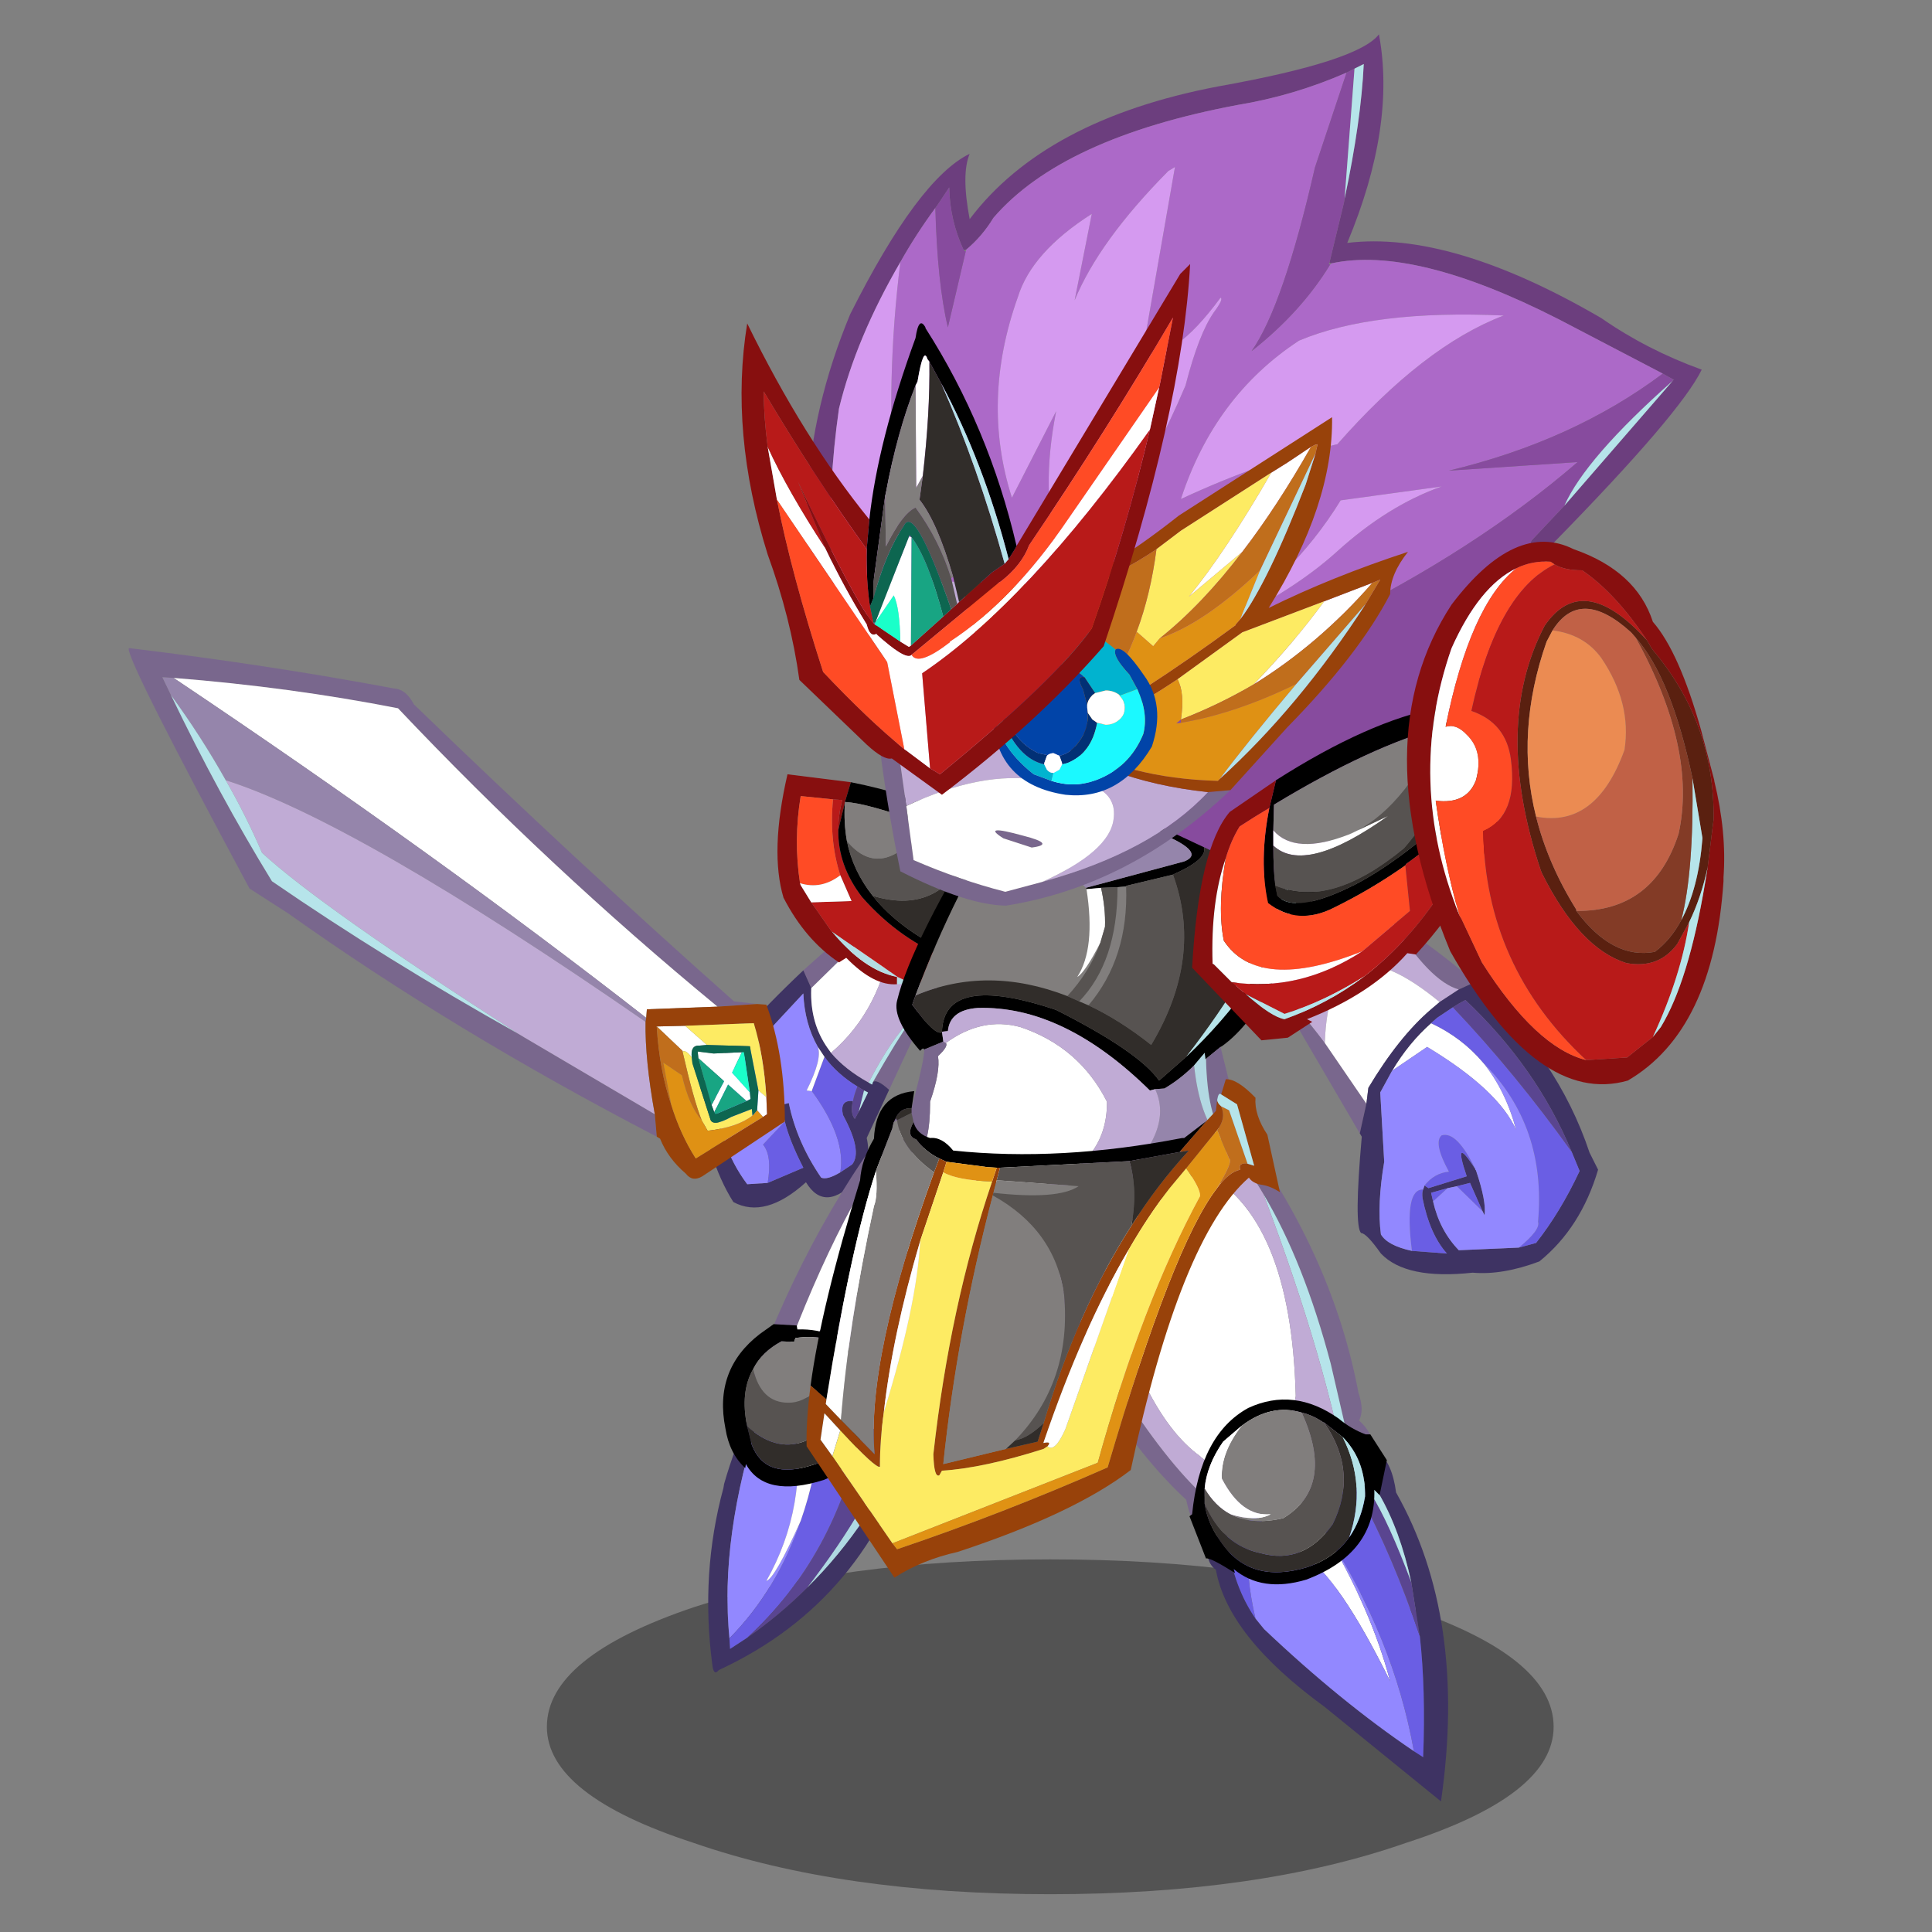 <svg xmlns:ffdec="https://www.free-decompiler.com/flash" xmlns:xlink="http://www.w3.org/1999/xlink" ffdec:objectType="frame" height="90" width="90" xmlns="http://www.w3.org/2000/svg"><rect width="100%" height="100%" fill="#808080" stroke="none"/><use ffdec:characterId="22" height="142.15" transform="matrix(.615 0 0 .615 4.95 .83)" width="125.05" xlink:href="#a"/><defs><g id="a" transform="translate(-8.05 -1.35)"><use ffdec:characterId="1" height="9.8" transform="matrix(1.374 0 0 2.588 41.425 118.117)" width="55.5" xlink:href="#b"/><use ffdec:characterId="3" height="32.8" transform="translate(52.9 58.65)" width="20.95" xlink:href="#c"/><use ffdec:characterId="5" height="43.4" transform="translate(53.65 83.25)" width="21.05" xlink:href="#d"/><use ffdec:characterId="7" height="29.1" transform="translate(67.9 60.95)" width="31.75" xlink:href="#e"/><use ffdec:characterId="13" height="66" transform="translate(56.15 2.6)" width="72.75" xlink:href="#f"/><use ffdec:characterId="15" height="55.45" transform="translate(90.3 41.05)" width="40.3" xlink:href="#g"/><use ffdec:characterId="17" height="50.3" transform="translate(79.25 86.15)" width="30.45" xlink:href="#h"/><use ffdec:characterId="19" height="37.75" transform="translate(61.1 81.75)" width="35.85" xlink:href="#i"/><use ffdec:characterId="21" height="40.2" transform="translate(9.75 49.1)" width="49.7" xlink:href="#j"/></g><g id="k" fill-rule="evenodd"><path d="m16.25 18.4.15-.2 1.5-1.7-3.45 7.4q-1-.9-1.25-.55 1.85-3.25 3.05-4.95m-8.3-3.55 4.55-4.05.05-.1.95.65-4.95 4.85-.6-1.35" fill="#79678d"/><path d="M10.05 21.1q1.05 1.25 2.85 2.25l.25.15.05-.1v-.05q.25-.35 1.25.55l-1.7 3.65q.4 1.65-.7 3.1-2.45 2.65-3.9.25-3.1 2.8-5.5 1.5Q.6 29.15 0 23.85q2.5-3.85 7.95-9l.6 1.35v.05q-.1 2.6 1.25 4.5l.25.35m-.5.3-.5-.75q-1-1.75-1.1-4.05l-6.7 7.2q.2 4.25 2.45 7.25l1.55-.1 2.7-1.15q-1.05-2.05-1.4-3.5l-.3-1.25.6-.15q.6 2.95 2.45 5.65.45.2 1.45-.4l.9-.6q.8-1-.7-3.75-.25-1.15.75-1.05-.2.95.15 1.35l.3-.55.7-1.45-.3-.15-.5-.3q-1.55-.95-2.5-2.25" fill="#3e3363"/><path d="M10.75 30.15q-1 .6-1.45.4-1.85-2.7-2.45-5.65l-.6.15.3 1.25-1.65 1.75q.7.85.35 2.9l-1.55.1q-2.25-3-2.45-7.25l6.7-7.2q.1 2.3 1.1 4.05.35.9-.85 3.3l.4.05q2.6 3.55 2.15 6.15" fill="#9288ff"/><path d="M9.55 21.4q.95 1.3 2.5 2.25-.25.6-.35 1.15v-.05q-1-.1-.75 1.05 1.5 2.75.7 3.75l-.9.6q.45-2.6-2.15-6.15v-.05l.95-2.55m-3 4.9q.35 1.45 1.4 3.5l-2.7 1.15q.35-2.05-.35-2.9l1.65-1.75" fill="#6a5ee4"/><path d="M14.7 12.15q-.85 5.7-4.65 8.95l-.25-.35q-1.35-1.9-1.25-4.5v-.05l4.95-4.85 1.2.8m-5.65 8.5.5.75-.95 2.55V24l-.4-.05q1.2-2.4.85-3.3" fill="#fff"/><path d="m12.05 23.65.5.3-.4 1.6-.3.55q-.35-.4-.15-1.35v.05q.1-.55.35-1.15" fill="#5a4590"/><path d="m14.7 12.15 4 2.6-.8 1.75-1.5 1.7-.15.2q-1.65 1.65-3.35 4.95-1.8-1-2.85-2.25 3.8-3.25 4.65-8.95" fill="#c0abd5"/><path d="M12.9 23.35q1.7-3.3 3.35-4.95-1.2 1.7-3.05 4.95v.05l-.05.1-.25-.15m-.35.6.3.15-.7 1.45.4-1.6" fill="#b6e4ea"/><path d="m8.55 9.7 1.5 2.15.05.05q2.45 2.95 4.95 3.45v.55q-1.75.15-3.85-2l-.55.35q-2.55-1.7-4.2-4.9-1.05-3.5.3-9.35l4.8.6-.45 1.5v.05l-.5 2.05q0-1.1.3-2.25l-.7-.05-2.45-.25Q7.2 5 7.7 8.25l.05.15.8 1.3" fill="#870f0f"/><path d="m10.1 11.9 5 3.45 1.05.5-1.1.05v-.55q-2.5-.5-4.95-3.45" fill="#b4dde3"/><path d="M10.75 7.65Q9.9 5 10.2 1.9l.7.05q-.3 1.15-.3 2.25-.05 2.7 1.8 5.1 2.9 3.3 6.75 4.75-.85 1.65-3 1.8l-1.05-.5-5-3.45-.05-.05-1.5-2.15 3.05-.1-.85-1.95" fill="#b81a19"/><path d="M10.2 1.9q-.3 3.1.55 5.75-1.45 1.1-3.05.6-.5-3.25.05-6.6l2.45.25" fill="#ff4b25"/><path d="m10.75 7.65.85 1.95-3.05.1-.8-1.3-.05-.15q1.6.5 3.05-.6" fill="#fff"/><path d="M19.15 14.05Q15.3 12.6 12.4 9.3q-1.85-2.4-1.8-5.1l.5-2.05q-.1 1.5.15 2.9.45 2.25 1.95 4.15 2.05 2.6 6.05 4.45l-.05.35-.05.05M17.25 3.8Q12.7 2.15 11.1 2.1l.45-1.5q4.3.85 8.9 2.75l.5 1.8-.1.05-3.6-1.4"/><path d="m20.85 5.2.1-.05-1.7 8.5q-4-1.85-6.05-4.45 5.35 1.65 7.65-4" fill="#312d2a"/><path d="M11.25 5.05q2.65 3.2 6-1.25l3.6 1.4q-2.3 5.65-7.65 4-1.5-1.9-1.95-4.15" fill="#575351"/><path d="M11.1 2.15V2.1q1.6.05 6.15 1.7-3.35 4.45-6 1.25-.25-1.4-.15-2.9" fill="#817e7d"/></g><g id="l" fill-rule="evenodd"><path d="m5.1 21.5-1.7-.45Q7.9 8.9 15.1 0l-.3 1.9Q9.5 9.05 5.1 21.5" fill="#79678d"/><path d="M5.1 21.5Q9.5 9.05 14.8 1.9l6.25 4.85Q6.1 18.35 5.65 21.65l-.55-.15" fill="#fff"/><path d="M21.05 6.75 14.9 26.5l-9.25-4.85q.45-3.3 15.4-14.9" fill="#c0abd5"/><path d="m15.25 25.4.45.05Q12.15 38 .8 43.25q-.4.5-.5-.45-.9-6.9.85-13.35l.05-.3q.8-2.8 2.05-5.5l.7.1Q.85 33.2 1.6 40.85l.05.8 1.3-.85Q5.4 39.1 7.5 37q4.9-4.85 7.75-11.6" fill="#3e3363"/><path d="m3.95 23.75 2.6.35Q7.6 30.85 4.4 36.5q.65-.2 2.6-4.55-1.8 5.25-5.4 8.9-.75-7.65 2.35-17.1" fill="#9288ff"/><path d="m8.6 24.4 3.05.45Q9.7 34.6 2.95 40.8l-1.3.85-.05-.8q3.6-3.65 5.4-8.9 1.2-3.4 1.6-7.55" fill="#6a5ee4"/><path d="m11.65 24.85 2.6.4Q12.45 30.6 7.5 37q-2.1 2.1-4.55 3.8 6.75-6.2 8.7-15.95" fill="#5a4590"/><path d="m6.55 24.1 2.05.3q-.4 4.15-1.6 7.55-1.95 4.35-2.6 4.55 3.2-5.65 2.15-12.4" fill="#fff"/><path d="m14.25 25.25 1 .15Q12.4 32.15 7.5 37q4.95-6.4 6.75-11.75" fill="#afd9e3"/><path d="M10.4 19q-1.3-1.25-3.8-.9l-.1.3-.95-.05q-1.5.8-2.15 2.1-1 1.75-.45 4.35l.35 1.4q1.05 2.7 4.65 1.5 3.85-1 3.4-5.85l-.4-2.15v-.05L10.4 19m-3.65-1.55q3.1-.1 4.5 2.2l.05.1q1.15 1.8.55 4.9-.8 3.3-3.1 4.2-4.45 1.4-5.9-1.2l-.05.3q-1.2-1.1-1.5-3-.9-4.45 2.6-7.15l1.05-.75 1.75.1.05.3"/><path d="M3.4 20.45q.65-1.3 2.15-2.1l.95.05.1-.3q2.5-.35 3.8.9-2.15 4.05-4.35 4Q4 23 3.4 20.45" fill="#817e7d"/><path d="m10.4 19 .55.65v.05l.4 2.15Q7.2 28.6 2.95 24.8q-.55-2.6.45-4.35Q4 23 6.05 23q2.2.05 4.35-4" fill="#575351"/><path d="M11.35 21.85q.45 4.85-3.4 5.85-3.6 1.2-4.65-1.5l-.35-1.4q4.25 3.8 8.4-2.95" fill="#312d2a"/></g><g id="m" fill-rule="evenodd"><path d="m18.2.4.05-.1-.2-.05V.2q9.65.9 13.7 6.35-3.55 9.25-7.1 11.75l-.1.05-1.1.9h-.05l-.05-.45-.8.95Q21.5 20.8 20.3 21.5l-.7.05-.4.1Q12.65 15.2 6.15 15.4q-2.1.15-2.25 1.75l-.45.05q.15-4.5 8.65-1.65 6.25 3.15 7.8 5.35l2.05-1.8q5.55-5.25 8.45-11.95l-.9-.85Q25.4 2.7 18.8.45l4.45 2.65q.5.95-2.2 2.15l-.1.05-3.55.85v.05l-.65.05-1.25.05-1.1.1-.05-.1 7.45-2q1.65-.65-1.6-2.05L18.2.4M8.55.3 8.5.35q-4.05 6.1-7.05 14.1l-.25.7q1.7 2.35 2.25 2.1v-.05l.1.7v.05l-1.45.6q-.05-.2-.3.1-2.1-2.4-1.75-3.8Q1.15 10.3 7.3.4L8.55.3"/><path d="m16.75 6.25.65-.05q.2 5.4-2.85 9l-.7-.3q2.9-3 2.9-8.65M8.5.35l5.85 5.95.05.1q.7 4.5-.7 6.65.6-.35 1.75-2.6-.8 2.2-2.5 4.05-6.05-2.35-11.5-.05 3-8 7.05-14.1" fill="#817e7d"/><path d="m14.4 6.4 1.1-.1q.35 1.55.3 2.95l-.35 1.2q-1.15 2.25-1.75 2.6 1.4-2.15.7-6.65M3.75 18.05q2.75-2 5.65-1.2 4.45 1.5 6.55 5.65.05 4.7-5.2 6.55-4.5-.3-9.1-2.45.9-1 .9-3.95v-.15q.8-2.3.6-3.45.8-.75.6-1" fill="#fff"/><path d="m15.5 6.3 1.25-.05q0 5.65-2.9 8.65l-.9-.4q1.7-1.85 2.5-4.05l.35-1.2q.05-1.4-.3-2.95m1.9-.1v-.05l3.55-.85q2.3 6.3-1.65 12.9-2.4-1.9-4.75-3 3.05-3.6 2.85-9" fill="#575351"/><path d="m20.95 5.3.1-.05q2.7-1.2 2.2-2.15L18.8.45Q25.4 2.7 29.5 6.3q-2.45 6.25-7.55 12.8l-2.05 1.8q-1.55-2.2-7.8-5.35-8.5-2.85-8.65 1.65v.05q-.55.25-2.25-2.1l.25-.7q5.45-2.3 11.5.05l.9.4.7.3q2.35 1.1 4.75 3 3.95-6.6 1.65-12.9" fill="#312d2a"/><path d="m29.5 6.3.9.85q-2.9 6.7-8.45 11.95 5.1-6.55 7.55-12.8" fill="#b6e4ea"/><path d="m18.05.25.15.15 2 1.85q3.25 1.4 1.6 2.05l-7.45 2L8.5.35 8.55.3 12.3.05H16l.25.05 1.7.1.1.05m1.55 21.3.7-.05q1.2-.7 2.25-1.75.4 3.85 1.95 5.6-3.8 2.3-7.6 3.2 4.15-3.9 2.7-7" fill="#9585ab"/><path d="m23.45 19.25 1.1-.9 1.5 6-1.2.8q-1.3-1.5-1.4-5.9m-19.9-1.3.2.1q.2.25-.6 1 .2 1.15-.6 3.45v.15q0 2.95-.9 3.95l-1.3-.7q1.85-6.6 1.75-7.35l1.45-.6" fill="#79678d"/><path d="m22.55 19.75.8-.95.05.45v.05l.05-.05q.1 4.4 1.4 5.9l-.35.2q-1.55-1.75-1.95-5.6" fill="#b2d8e2"/><path d="m3.45 17.2.45-.05q.15-1.6 2.25-1.75 6.5-.2 13.05 6.25l.4-.1q1.45 3.1-2.7 7l-6.15.5q5.25-1.85 5.2-6.55-2.1-4.15-6.55-5.65-2.9-.8-5.65 1.2l-.2-.1v-.05l-.1-.7" fill="#c0abd5"/></g><g id="n" fill-rule="evenodd"><path d="m70.55 26.25.1-.1h-.05l-.8-.45-7.85-4.1-.1-.05Q50.95 16 44.7 17.35l-.15-.05 1.1-4.55.05-.3q1.25-5.9 1.45-10.2l-.7.35-.6.3q-4 1.75-8.25 2.45-13.3 2.5-18.5 8.55-.85 1.4-2.05 2.4l-.2.05q-1.05-2.25-1.1-4.75l-.9 1.35-.15.2q-1.5 2.05-2.65 4.1Q8.7 23 7.4 28.35 5.7 40.2 8.6 49.15l-1.65-.7Q2.4 35.3 8.25 21.2 13.4 10.95 17.3 9.05q-.65 1.55 0 4.95Q23 6.45 36.1 3.95 46.75 2.05 48.3 0q1.3 6.95-2.4 15.8 7.85-.95 19.25 5.7 3.45 2.4 7.6 3.9-1.6 3.3-11.25 13.15Q54 55.2 43.45 61.8l-2.95 2.35-.6-.3q15.05-12.05 19.95-25.5l2.5-2.65 8.2-9.45" fill="#6c3e7e"/><path d="M69.8 25.7q-6.8 5.1-16.2 7.35l9.75-.65Q47.95 45.7 19.2 54.15l-4.3-2.05q-5.1-16.85-2.85-34.85 1.15-2.05 2.65-4.1.15 5.7.95 9.05L17 16.45l.05-.15q1.2-1 2.05-2.4 5.2-6.05 18.5-8.55 4.25-.7 8.25-2.45l-2.4 7.2q-2.4 10.5-4.8 13.9 3.75-2.95 5.95-6.55l.1-.1q6.25-1.35 17.15 4.2l.1.05 7.85 4.1m-44.55-5.55 1.3-6.55q-4.55 2.9-5.6 6.3-2.8 7.85-.45 15.2l3.35-6.55q-1.2 6.1.15 10.55 4.9-1.25 9.65-12.5 1-3.9 2.15-5.55.75-1 .5-1.1-3.65 4.95-5.9 4.1l2.45-14-.5.3q-5.25 5.3-7.1 9.8m27.8 14.1L45.4 35.3q-3.75 6.1-10.2 10.05 6.3-2.9 9.9-6.15 3.85-3.5 7.95-4.95m-7.9-3.2q6.55-7.45 12.6-9.75-9.9-.45-15.5 1.9-6.4 4.2-8.95 12 6.35-2.95 11.85-4.15" fill="#ac69c8"/><path d="M12.05 17.25q-2.25 18 2.85 34.85l-6.3-2.95q-2.9-8.95-1.2-20.8 1.3-5.35 4.65-11.1m13.2 2.9q1.85-4.5 7.1-9.8l.5-.3-2.45 14q2.25.85 5.9-4.1.25.1-.5 1.1-1.15 1.65-2.15 5.55Q28.9 37.85 24 39.1q-1.35-4.45-.15-10.55L20.5 35.1q-2.35-7.35.45-15.2 1.05-3.4 5.6-6.3l-1.3 6.55m27.8 14.1q-4.1 1.45-7.95 4.95-3.6 3.25-9.9 6.15 6.45-3.95 10.2-10.05l7.65-1.05m-7.9-3.2q-5.5 1.2-11.85 4.15 2.55-7.8 8.95-12 5.6-2.35 15.5-1.9-6.05 2.3-12.6 9.75" fill="#d59af0"/><path d="m70.6 26.15-.05.1q-6.6 5.85-8.2 9.45l-2.5 2.65q-4.9 13.45-19.95 25.5l-20.7-9.7Q47.95 45.7 63.35 32.4l-9.75.65Q63 30.8 69.8 25.7l.8.45m-24.9-13.7-.05.3-1.1 4.55-.05.1.1.05q-2.2 3.6-5.95 6.55 2.4-3.4 4.8-13.9l2.4-7.2.6-.3-.75 9.85m-28.7 4-1.35 5.75q-.8-3.35-.95-9.05l.15-.2.9-1.35q.05 2.5 1.1 4.75l.05.05.1.05" fill="#874b9e"/><path d="M62.35 35.7q1.6-3.6 8.2-9.45l-8.2 9.45M46.45 2.6l.7-.35q-.2 4.3-1.45 10.2l.75-9.85" fill="#b6e4ea"/><path d="m35.35 57.4 1.7-.15q-7.6 7.25-17 8.75-3-.05-8-2.6Q9.9 53 9.4 41.2h.65l2.45 17.25.55 4.1q3.45 1.5 6.95 2.4l2.8-.75q8.35-2.3 12.55-6.8m-15.5 3.5q-1.75-1.1 1.5-.2 2.55.65.65.9l-2.15-.7" fill="#79678d"/><path d="M16.75 41.5q2.35 14.15 18.6 15.9-4.2 4.5-12.55 6.8 5.1-2.3 5.4-4.75.45-3.2-5.6-2.95-4.35-.75-10.1 1.95L10.05 41.2l6.7.3" fill="#c0abd5"/><path d="m40.15 33.2 1.2-.75 1.8-1.2q-2.55 4.5-5.2 7.95l-4.05 3.4q2.75-3.35 6.25-9.4m4 9.75 3.65-1.4q-4.05 4.65-9 7.7 3.05-3.15 5.35-6.3M22.8 64.2l-2.8.75q-3.5-.9-6.95-2.4l-.55-4.1q5.75-2.7 10.1-1.95 6.05-.25 5.6 2.95-.3 2.45-5.4 4.75m-2.95-3.3 2.15.7q1.9-.25-.65-.9-3.25-.9-1.5.2" fill="#fff"/><path d="M37.8 44.3q2.05-2.7 4.95-10.2l.75-2.35.15-.7-.2.05-.3.15-1.8 1.2-1.2.75-6.85 4.4-1.85 1.4q-5.8 3.9-13.7 5.35 1.85 5.85 6.45 8.9l.05.05.05-.05q5.95-3.2 13.15-8.5v-.05l.35-.4m10-2.75-3.65 1.4-6.2 2.35-4.9 3.55q-4.3 2.85-8.35 4.75 4.5 2.75 11.4 2.95l.15-.15q6-5.45 11.05-13.25l1.1-1.85-.6.25m-31.05-.05 7.55.25q3.15-.8 8.85-5.3L44.75 29q.1 6.6-4.8 14.45Q44.7 41.1 50.5 39.2q-1.35 1.7-1.35 3.2-2.35 4.55-7.8 10.1l-4.3 4.75-1.7.15q-16.25-1.75-18.6-15.9" fill="#98420a"/><path d="m31.45 39 1.85-1.4 6.85-4.4q-3.5 6.05-6.25 9.4l4.05-3.4q-3.05 4-6.25 6.55l-.5.6-1.25-1.1q1.05-2.8 1.5-6.25m1.6 9.85 4.9-3.55 6.2-2.35q-2.3 3.15-5.35 6.3-2.65 1.55-5.5 2.65.3-2-.25-3.05" fill="#fdeb63"/><path d="M24.2 53.25q-4.6-3.05-6.45-8.9 7.9-1.45 13.7-5.35-.45 3.45-1.5 6.25-1.85 5.1-5.65 8h-.1m18.95-22 .3-.15.2-.05-.15.7-4.2 8.85q-4.25 4.05-7.6 5.15 3.2-2.55 6.25-6.55 2.65-3.45 5.2-7.95m4.65 10.3.6-.25-1.1 1.85-5.25 6.05q-4.6 2.25-8.75 2.95v-.25q2.85-1.1 5.5-2.65 4.95-3.05 9-7.7" fill="#c06e1c"/><path d="m37.8 44.3-.35.4v.05q-7.2 5.3-13.15 8.5 3.8-2.9 5.65-8l1.25 1.1.5-.6q3.35-1.1 7.6-5.15l-1.5 3.7m-1.55 12.1-.15.15q-6.9-.2-11.4-2.95 4.05-1.9 8.35-4.75.55 1.05.25 3.05l-.35.3.35-.05q4.15-.7 8.75-2.95-3.75 4.45-5.8 7.2" fill="#df9114"/><path d="m43.5 31.75-.75 2.35q-2.9 7.5-4.95 10.2l1.5-3.7 4.2-8.85m3.8 11.4q-5.05 7.8-11.05 13.25 2.05-2.75 5.8-7.2l5.25-6.05" fill="#b5e3e8"/><path d="M23.5 56.55q1.7.55 3.35-.05 2.55-.95 3.6-3.5.4-1.55-.45-3.4l-.6-1.1q-1.3-1.4-1.05-1.9.55-.4 2.15 1.95 1.65 2.25.6 5.4-2.45 4.1-6.55 3.65-5.25-.8-5.5-5.9l.05-.65q.25 2.8 3.05 5l1.35.5M26 48.7q-.7-.15-.1.95l.3 1.15v.2l.05.4q.05 1.25-.65 2.15-.6.9-1.5 1.1l-.45-.2q-.25 0-.45.15l-.7-.15q-1.75-.8-2.55-3 0-2.3 3.55-3.9 1.55.25 2.5 1.15" fill="#0144a8"/><path d="m23.5 56.55-1.35-.5q-2.8-2.2-3.05-5 .45-3.05 2.2-4.6 3.4-3 7.05.15-.25.5 1.05 1.9l.6 1.1-1.35.5v-.05q-.45-.35-1.05-.35l-.8.2-.8-1.2q-.95-.9-2.5-1.15-3.55 1.6-3.55 3.9l-.25.25q1.2 3.15 3.25 3.6l.2.4q.2.25.5.25l-.15.6" fill="#01b3cf"/><path d="M26.95 52.15q-.4 2.3-2.25 3.05l-.4.1v-.1l-.2-.55q.9-.2 1.5-1.1.7-.9.65-2.15l.35.5.35.25m-.75-1.35-.3-1.15q-.6-1.1.1-.95l.8 1.2-.2.15q-.35.35-.4.75m-6.25.65q.8 2.2 2.55 3l.7.15-.05.05-.2.55v.1q-2.05-.45-3.25-3.6l.25-.25" fill="#023075"/><path d="M30 49.6q.85 1.85.45 3.4-1.05 2.55-3.6 3.5-1.65.6-3.35.05l.15-.6.45-.25.2-.4.4-.1q1.85-.75 2.25-3.05l.65.15q.6 0 1.05-.4.4-.35.4-.9 0-.5-.4-.9l1.35-.5" fill="#1bf9ff"/><path d="M28.65 50.1q.4.4.4.9 0 .55-.4.9-.45.4-1.05.4l-.65-.15-.35-.25-.35-.5-.05-.4v-.2q.05-.4.4-.75l.2-.15.8-.2q.6 0 1.05.35v.05m-4.35 5.2-.2.4-.45.25q-.3 0-.5-.25l-.2-.4v-.1l.2-.55.05-.05q.2-.15.45-.15l.45.2.2.55v.1" fill="#fff"/><path d="m2 31.25.7 4q1.1 5.6 3.5 13.05 3.4 3.6 6.15 5.85l.15.1 1.8 1.35.75.45Q23.8 48.9 26.55 45q2.55-7.25 4.4-15.05l.7-3.2.05-.2 1-5.1q-5.05 8.6-10.9 17.25-.55 1.5-2.15 2.75l-.1.05L12.9 47l-.05.05q-.5.3-2.6-1.6v-.05q-.5.3-.75-.7-1.75-2.85-3.15-5.8l-2.05-5q4.4 9.25 5.7 10.7l.05.05.05.05.25.15 1.7 1.15.65.4.15-.1 2.45-2.2.6-.55.45-.4.15-.15 2.5-2.25.95-.65.3-.35.5-.8.1-.2 12.4-20.6.75-.75q-.6 11.25-6.55 28.95-5.1 5.85-12.25 11.25l-3.8-2.75q-.6.15-1.9-1.05l-5.1-4.9q-.65-4.7-2.4-9.5Q-.9 30.15.45 21.9 4.7 30.6 9.7 36.75L9.5 39q-3.9-5.4-7.8-11.95 0 1.9.3 4.2" fill="#870f0f"/><path d="m9.5 39 .2-2.25q.65-5.95 3.5-13.75.25-1.7.75-.8v.05q4.8 7.5 6.9 16.5l-.1.2-.5.8q-1.9-7.35-5.1-13.3l-.9-1.65-.15-.2q-.3-1-.75 1.7l-.15.3q-1.4 3.55-2.25 8.15l-.05.2-.9 6.6v1.2l-.05.1-.2.5q-.3-2-.25-4.35"/><path d="m2.7 35.25-.7-4q1.5 3.3 4.35 7.65 1.4 2.95 3.15 5.8.25 1 .75.7v.05q2.1 1.9 2.6 1.6l.05-.05q.5.9 2.9-.95V46q4.75-3.1 8.9-9.2l6.95-10.05-.7 3.2q-9.3 13.1-17.25 18.45l.6 7.2-1.8-1.35-.15-.1-1.3-6.6-8.35-12.3M12.85 46.3l-.15.1-.65-.4q-.05-2.6-.5-3.5l-1.4 2.05 2.55-6.5.2.05-.05 8.2m1.4-21.5q.05 3.9-.5 8.65l-.5.9-.05-7.75.15-.3q.45-2.7.75-1.7l.15.2" fill="#fff"/><path d="m19.95 40.1-.95.65L16.5 43l-.45-1.9q-1.2-4.15-2.55-5.85l.25-1.8q.55-4.75.5-8.65l.9 1.65q2.75 6.25 4.8 13.65" fill="#312d2a"/><path d="m13.75 33.45-.25 1.8q1.35 1.7 2.55 5.85l-.15.1q-.9-2.9-2.7-5.35-1 .45-2.25 2.95l-.05-3.85.05-.2q.85-4.6 2.25-8.15l.05 7.75.5-.9" fill="#817e7d"/><path d="m16.35 43.15-.45.4q-2.8-8.1-3.6-6.3-1.35 1.95-2.3 5.5v-1.2l.9-6.6.05 3.85q1.25-2.5 2.25-2.95 1.8 2.45 2.7 5.35l.45 1.95" fill="#575351"/><path d="m15.9 43.55-.6.55q-1.15-4.35-2.4-6l-.15-.15-.05.1-2.55 6.5H10l-.25-1.2.2-.5.05-.1q.95-3.55 2.3-5.5.8-1.8 3.6 6.3" fill="#0d6650"/><path d="m15.3 44.1-2.45 2.2.05-8.2q1.25 1.65 2.4 6" fill="#18a583"/><path d="m12.05 46-1.7-1.15-.25-.15.05-.15 1.4-2.05q.45.9.5 3.5" fill="#1affc9"/><path d="m20.25 39.75-.3.35q-2.05-7.4-4.8-13.65 3.2 5.95 5.1 13.3" fill="#b6e4ea"/><path d="m14.3 55.6-.6-7.2q7.95-5.35 17.25-18.45-1.85 7.8-4.4 15.05-2.75 3.9-11.5 11.05l-.75-.45M6.35 38.9Q3.5 34.55 2 31.25q-.3-2.3-.3-4.2Q5.6 33.6 9.5 39q-.05 2.35.25 4.35l.25 1.2v.05q-1.3-1.45-5.7-10.7l2.05 5" fill="#b81a19"/><path d="m2.7 35.25 8.35 12.3 1.3 6.6Q9.6 51.9 6.2 48.3q-2.4-7.45-3.5-13.05m28.95-8.5L24.7 36.8q-4.15 6.1-8.9 9.2v.05q-2.4 1.85-2.9.95l6.65-5.5.1-.05q1.6-1.25 2.15-2.75 5.85-8.65 10.9-17.25l-1 5.1-.05.2" fill="#ff4b25"/></g><g id="o" fill-rule="evenodd"><path d="m10.05 37.95 3.15 4.6-.5 2.25-6.4-10.95q1.55 1.15 3.75 4.1M20.2 33.9q-2.2-.6-5.1-5.25 3.5 2.2 6.3 4.7l-1.2.55" fill="#79678d"/><path d="M18.75 34.85q-8.35-6.85-8.7 3.1-2.2-2.95-3.75-4.1L4.55 30.9q7.8-4 10.55-2.25 2.9 4.65 5.1 5.25l-1.45.95" fill="#c0abd5"/><path d="M10.05 37.95q.35-9.95 8.7-3.1l-.65.55q-2.45 2.1-4.75 5.95l-.15 1.2-3.15-4.6m12 1.5q1.7 2.1 2.5 5.1-1.35-3.05-6.75-6.3l-2.65 1.8q1.25-2.1 2.95-3.6 2.35 1.1 3.95 3" fill="#fff"/><path d="m13.2 42.55.15-1.2q2.3-3.85 4.75-5.95l.65-.55 1.45-.95 1.2-.55q6.3 5.7 8.7 12.9l.65 1.3q-1.3 4.4-4.45 6.95-2.8 1.05-5.05.85-5.05.55-6.95-1.45-1.1-1.55-1.5-1.55-.55-.55.05-7.3l-.15-.25.5-2.25m4.9-6.1q-1.7 1.5-2.95 3.6l-.9 1.65.3 5.25q-.55 3.25-.25 5.5.5.85 2.35 1.25l2.65.2q-1.3-1.45-1.85-4.2-.05-.45.05-.65l.1-.3.3.2 2.9-.9q-1.1-3.25.65-.55l.05.1q.8 2.35.65 3.4l-.15-.3-.95-2.15-1 .25-.7.15-1.25.35.15.65q.5 2.2 1.95 3.7l4.55-.2 1.3-.35q1.85-2.35 3.3-5.45l-.6-1.45q-2.65-6.4-8.05-11.5-.5.25-.95.55l-1.2.8-.45.4" fill="#3e3363"/><path d="M22.05 39.45q-1.6-1.9-3.95-3l.45-.4 1.2-.8q4.7 4.95 9 10.95l.6 1.45q-1.45 3.1-3.3 5.45l-1.3.35q1.65-1.35 1.45-1.95.65-7.25-4.15-12.05m-5.4 14.25q-.6-4.7.85-4.65-.1.2-.05.65.55 2.75 1.85 4.2l-2.65-.2m.95-4.95q.75-.95 1.85-1.05-1.2-2.2-.55-2.75 1.15-.35 2.55 2.55-1.75-2.7-.65.55l-2.9.9-.3-.2M22 50.7l-1.95-1.9 1-.25.95 2.15m-2.65-1.75-1.1 1-.15-.65 1.25-.35" fill="#6a5ee4"/><path d="M19.75 35.25q.45-.3.95-.55 5.4 5.1 8.05 11.5-4.3-6-9-10.95" fill="#5a4590"/><path d="m15.15 40.05 2.65-1.8q5.4 3.25 6.75 6.3-.8-3-2.5-5.1 4.8 4.8 4.15 12.05.2.6-1.45 1.95l-4.55.2q-1.45-1.5-1.95-3.7l1.1-1 .7-.15L22 50.7l.15.3q.15-1.05-.65-3.4l-.05-.05v-.05q-1.4-2.9-2.55-2.55-.65.55.55 2.75-1.1.1-1.85 1.05l-.1.3q-1.45-.05-.85 4.65-1.85-.4-2.35-1.25-.3-2.25.25-5.5l-.3-5.25.9-1.65" fill="#9288ff"/><path d="M6.15 23q0 1.85.15 3.05l.15.75q1.35 1.45 5.9-.85 4.15-2.15 9.85-7.75l.25.35q-2.8 3.4-6.25 5.85l-.05.1q-2.55 1.8-5.4 3.2-2.75 1.4-5-.35-.7-3.2.1-7.2l.5-2.1q7.05-4.5 12.35-5.5l.8 1.3-.55.15q-5.4 1.45-12.75 5.9l-.05 1.95V23"/><path d="m22.7 18.95.75 1.25q-1.85 6-6.5 11.05l-.65-.1q-2.75 3.1-7.6 5l.4.2-1.85 1.2-2 .2L0 32.25q.5-9.05 2.85-11.8l3.5-2.4-.5 2.1q-1.1.65-2.25 1.4-.65 1.05-1.05 2.4-1.15 3.3-1 8l.1.05L3 33.35l1.05.9q2 1.75 2.95 1.9 3.25-1.15 6.05-3.25 6-4.6 9.65-13.95" fill="#870f0f"/><path d="M18.95 14q-3.05 6.45-7.05 8.15-4.1 1.6-5.75-.3l.05-1.95q7.35-4.45 12.75-5.9" fill="#817e7d"/><path d="m11.9 22.15 2.95-1.4q-6.3 4.5-8.7 2.25v-1.15q1.65 1.9 5.75.3M3 33.35 1.65 32l-.1-.05q-.15-4.7 1-8-.65 3.75-.15 6.25 2.6 3.95 10.5.8-4.75 3.1-9.9 2.35" fill="#fff"/><path d="M6.3 26.05q-.15-1.2-.15-3.05 2.4 2.25 8.7-2.25l-2.95 1.4q4-1.7 7.05-8.15l.55-.15 1.15 1.85q-2.4 5-4.6 7.5-5.55 4.6-9.75 2.85" fill="#575351"/><path d="M6.3 26.05q4.2 1.75 9.75-2.85 2.2-2.5 4.6-7.5l1.55 2.5q-5.7 5.6-9.85 7.75-4.55 2.3-5.9.85l-.15-.75" fill="#312d2a"/><path d="M2.55 23.95q.4-1.35 1.05-2.4 1.15-.75 2.25-1.4-.8 4-.1 7.2 2.25 1.75 5 .35 2.85-1.4 5.4-3.2l.35 3.45L12.9 31Q5 34.15 2.4 30.2q-.5-2.5.15-6.25" fill="#ff4b25"/><path d="M22.7 18.95q-3.65 9.35-9.65 13.95-3 1.9-6.05 2.85l-2.95-1.5-1.05-.9q5.15.75 9.9-2.35l3.6-3.05-.35-3.45.05-.1q3.45-2.45 6.25-5.85l.25.4" fill="#b81a19"/><path d="M13.05 32.9Q10.25 35 7 36.15q-.95-.15-2.95-1.9L7 35.75q3.05-.95 6.05-2.85" fill="#b6e4ea"/><path d="m33.6 7.25-.35-.4q-3.85-3.5-5.95-.15l-.45.85q-2.4 6.85-.8 13.25.9 3.6 3.05 7.05v.1q2.75 3.7 5.95 3.1 1.2-.9 2-2.4 1.3-2.4 1.6-6.15v-.1l-.75-4.5q-1.6-7.6-4.3-10.65m.85.2.35.6.15.2q2.35 2.8 3.5 6.05 1.1 3.2 1.05 6.75l-.05.35-.4 3.25q-.5 2.3-1.4 4.15l-.9 1.65q-1.4 1.9-3.85 1.45-3.55-1.1-6.4-6.8l-.1-.25q-3.65-10.95.3-18.5 2.9-4.25 7.75 1.1" fill="#5a2010"/><path d="M19.55 31q-6.6-16 .1-26.25 4.85-6.4 9.25-4.2 4.75 1.65 6 5.5 2 2.3 3.65 8.2l1 3.8v.05q.95 3.9.7 7.3v.3Q39.5 37 33 40.8q-6.8 1.95-13.45-9.8m19.5-6.35.4-3.25.05-.35q.05-3.55-1.05-6.75-1.15-3.25-3.5-6.05l-.15-.2-.35-.6q-2.35-3.55-4.9-5.3-1.35 0-2.1-.45l-.3-.2q-1.4-.1-2.6.5-2.8 1.35-4.9 6.05-3.5 10.05.6 20.25l.15.25 1.55 3.3q4.1 6.45 7.9 7.4l3.1-.2 1.95-1.55.6-.75q2.1-3.45 3.35-10.9l.2-1.2" fill="#870f0f"/><path d="M20.25 28.3q-4.1-10.2-.6-20.25 2.1-4.7 4.9-6.05-3.5 2.8-5.35 12 .8-.25 1.6.6 1.3 1.25.7 3.45-.7 1.85-3.05 1.55.7 4.95 1.8 8.7" fill="#fff"/><path d="M29.85 39.25q-3.8-.95-7.9-7.4l-1.55-3.3-.15-.25q-1.1-3.75-1.8-8.7 2.35.3 3.05-1.55.6-2.2-.7-3.45-.8-.85-1.6-.6 1.85-9.2 5.35-12 1.2-.6 2.6-.5l.3.2q-4.35 2.15-6.3 11.1 2.65.9 3 3.7.55 4.25-2.1 5.4.15 10.25 7.8 17.35" fill="#ff4b25"/><path d="m34.9 37.5-1.95 1.55-3.1.2q-7.65-7.1-7.8-17.35 2.65-1.15 2.1-5.4-.35-2.8-3-3.7 1.95-8.95 6.3-11.1.75.45 2.1.45 2.55 1.75 4.9 5.3-4.85-5.35-7.75-1.1-3.95 7.55-.3 18.5l.1.25q2.85 5.7 6.4 6.8 2.45.45 3.85-1.45l.9-1.65q-.6 4.05-2.75 8.7" fill="#b81a19"/><path d="m37.9 17.9.75 4.5v.1q-.3 3.75-1.6 6.15Q38 25 37.9 17.9m1.15 6.75-.2 1.2q-1.25 7.45-3.35 10.9l-.6.75q2.15-4.65 2.75-8.7.9-1.85 1.4-4.15" fill="#b6e4ea"/><path d="M29.1 27.95q5.85.05 7.75-5.85 1.4-6.4-3.25-14.85 2.7 3.05 4.3 10.65.1 7.1-.85 10.75-.8 1.5-2 2.4-3.2.6-5.95-3.1" fill="#833b26"/><path d="M27.3 6.7q2.1-3.35 5.95.15l.35.4q4.65 8.45 3.25 14.85-1.9 5.9-7.75 5.85v-.1q-2.15-3.45-3.05-7.05 4.55.9 6.7-5.05Q33.3 12.2 31 8.8 29.7 7 27.3 6.7" fill="#c16146"/><path d="M27.3 6.7q2.4.3 3.7 2.1 2.3 3.4 1.75 6.95-2.15 5.95-6.7 5.05-1.6-6.4.8-13.25l.45-.85" fill="#eb8b52"/></g><g id="p" fill-rule="evenodd"><path d="M27.65 33.7q-.85-3.95-2.45-6.7l-1.65-2.3 1.6-.85q1.05.8 1.35 3.05 5.4 9.55 3.4 23.4l-8.8-7.15q-7.35-5.35-8.25-10.4-.85-.6-.6-2.15.7-.4 1.45-.75l.05.9q.45 3.3 2.1 5.7l.65.8q5.8 5.5 11.35 9.25l.7.45q.2-5.1-.25-9.15l-.65-4.1" fill="#3e3363"/><path d="m22.75 25.1.95 1.9q2.55 4.7 4.6 10.8.45 4.05.25 9.15l-.7-.45q-1.55-8.65-6.75-16.65l-.85-1.3-1.2-1.5 3.7-1.95m-9.05 4.75 1.65-.9-.05 1.65q-.2 2.65.55 5.85-1.65-2.4-2.1-5.7l-.05-.9" fill="#6a5ee4"/><path d="m23.1 24.95.65.9.85 1.15q1.35 2.15 3.05 6.7l.65 4.1q-2.05-6.1-4.6-10.8l-.95-1.9.35-.15" fill="#5a4590"/><path d="m15.85 28.7 3.2-1.65 1.2 1.5.85 1.3q3.5 5.85 4.95 11.35-3.9-7.9-6.55-9.55l-3.65-2.95" fill="#fff"/><path d="m15.35 28.95.5-.25 3.65 2.95q2.65 1.65 6.55 9.55-1.45-5.5-4.95-11.35 5.2 8 6.75 16.65-5.55-3.75-11.35-9.25l-.65-.8q-.75-3.2-.55-5.85l.05-1.65" fill="#9288ff"/><path d="M27.65 33.7q-1.7-4.55-3.05-6.7l-.85-1.15-.65-.9q.25-.15.45-.25L25.2 27q1.6 2.75 2.45 6.7" fill="#b6e4ea"/><path d="m14.35 29-2.25.6q-1 .25-1.5-2.15Q4.35 21.65 0 11l.7-.5Q8.6 25.65 14.35 29M14 .8l1.1-.8q6.65 9.25 8.55 19.35.45 1.3.05 2.1 2.25 2.05 0 5l-2.15-9.3Q19.5 9.4 16.45 4.3 15.3 2.35 14 .8" fill="#79678d"/><path d="m23.7 26.45-.75.25q-1.6-9.45-6.5-22.4 3.05 5.1 5.1 12.85l2.15 9.3" fill="#b6e4ea"/><path d="m3.95 8.1 7.75-5.6q6.85 3.35 7.2 17.1-1.55 8.95-7.15 4.65l-.1-.1Q6.85 20.7 3.95 8.1" fill="#fff"/><path d="M14.35 29Q8.6 25.65.7 10.5l3.25-2.4q2.9 12.6 7.7 16.05l.1.1q5.6 4.3 7.15-4.65-.35-13.75-7.2-17.1L14 .8q1.3 1.55 2.45 3.5 4.9 12.95 6.5 22.4l-8.6 2.3" fill="#c0abd5"/><path d="m22.45 22.7-1.4-1.1H21q-.8-.55-1.65-.75-2.3-.7-4.55 1l-1.4 1.2q-1.25 1.8-1.4 3.55v1.15q.2 1.45 1.2 2.85 2.2 3.3 6.6 1.95 2.05-.7 3.15-2.25.9-1.3 1.2-3.1v-.25q-.05-2.6-1.7-4.25m1.75-.2h.35l1.25 1.95-.55 2.65-.4-.4q.15 4.8-5.15 6.8-3.35 1-5.5-.8l.1.3q-1.9-1.2-2.2-1.1l-1.25-3.2.2-.15q.6-6.05 4.25-8.05 3.45-1.6 6.85.8.95.8 2.05 1.2"/><path d="M14.8 21.85q2.25-1.7 4.55-1 2.55 5.6-1.4 8-2.35.55-4-.3 1.95.6 3.05 0-2.2.2-3.7-2.7-.1-1.95 1.5-4" fill="#817e7d"/><path d="M12 26.6q.15-1.75 1.4-3.55l1.4-1.2q-1.6 2.05-1.5 4 1.5 2.9 3.7 2.7-1.1.6-3.05 0-1.15-.6-1.95-1.95" fill="#fff"/><path d="M12 27.75V26.6q.8 1.35 1.95 1.95 1.65.85 4 .3 3.95-2.4 1.4-8 .85.2 1.65.75h.05q2.6 3.75.65 7.7-2.2 3.1-5.45 2.2-2.9-.6-4.25-3.75" fill="#575351"/><path d="m21.05 21.6 1.4 1.1q1.85 3.65.5 7.6-1.1 1.55-3.15 2.25-4.4 1.35-6.6-1.95-1-1.4-1.2-2.85 1.35 3.15 4.25 3.75 3.25.9 5.45-2.2 1.95-3.95-.65-7.7" fill="#312d2a"/><path d="M22.45 22.7q1.65 1.65 1.7 4.25v.25q-.3 1.8-1.2 3.1 1.35-3.95-.5-7.6" fill="#b4e2e8"/></g><g id="q" fill-rule="evenodd"><path d="M7.95 2.2q-.85-.05-1.2.75l-.15.3-.05.2-.05.2v.05L5.3 6.8l-.05.15q-1.9 5.75-3.75 17.3L.3 23.2q.8-6 3.75-15.55.1-1.55 1.05-3.15.15-3.35 3.05-3.6l-.2 1.3m.15 1.05q.25.9 1.25 1.2.9-.1 1.75.95 8.1.85 17.35-.95h.15l1.7-1.3-2 2.3v.05l-3.85.7-9.8.5h-.25l-.75-.05-3.05-.4-.55-.25Q9 5.5 8.3 4.55q-.8-.25-.2-1.3"/><path d="m30.3 3.15.7-.75.1-.85q0 .25.3.5.4.9-.3 1.8l-2.35 2.9-1.25 1.5q-1.6 2.05-3.1 4.65-3.5 5.95-6.45 14.6l-.05.05h.05q.65-.15.3.25l-.3.2q-4.55 1.45-7.7 1.65l-.2.35q-.4.2-.45-1.6 1.25-11.25 4.45-20.65l.35-1.05h.25l-.25.95-.25.95-.05.2q-2.7 10.3-3.75 20.35L15.1 28l2.4-.55.45-1.4Q20.5 17.5 24.6 11.1q1.95-3.1 4.35-5.7l-.6.1-.05-.05 2-2.3m1.1-2L31.75 0Q32.6-.05 34 1.4q-.1 1.3.9 2.8l.95 4.35q-.7-.45-1.35-.55-.7-.1-1-.55Q28.3 12 24.55 29.6q-4.3 3.3-13.1 6.2-2.7.6-4.8 1.95L0 27.8q-.05-1.95.3-4.6l1.2 1.05-.05.35 1.15 1.2 2.55 2.6q-.65-7.2 4.5-21.35l.4-1.05.55.25-.25.8-1.75 5.2Q6.5 19.4 5.85 25.2q-.3 2.15-.3 4.15-.3.15-3-2.75l-1.2-1.3-.3 2 .9 1.25 4.55 6.6.35.45q8-2.7 15.95-6.2 4.95-16.8 8.25-21.1.95-1.3 1.8-1.45-.2-.55.55-.45l.5.15-1.3-4.65-1.2-.75" fill="#98420a"/><path d="m6.6 3.25.25-.15q.3 2.15 2.8 3.95Q4.5 21.2 5.15 28.4L2.6 25.8q.55-7.15 2.5-16.2.3-.7.15-2.65l.05-.15 1.2-3.1v-.05l.05-.2.05-.2m7.8 4.4 6.2.45q-1.55 1.05-6.45.5l.25-.95m-.3 1.15q4.7 2.6 5.4 7.5.6 6.6-3.7 11.05l-.7.65-4.75 1.15Q11.4 19.1 14.1 8.8" fill="#817e7d"/><path d="m6.85 3.1 1.1-.55.15.7q-.6 1.05.2 1.3Q9 5.5 10.05 6l-.4 1.05q-2.5-1.8-2.8-3.95m7.8 3.6 9.8-.5q.65 2.2.15 4.9-4.1 6.4-6.65 14.95-1.2 1.15-2.15 1.3 4.3-4.45 3.7-11.05-.7-4.9-5.4-7.5l.05-.2q4.9.55 6.45-.5l-6.2-.45.25-.95" fill="#575351"/><path d="M7.95 2.2v.35l-1.1.55-.1-.15q.35-.8 1.2-.75m16.5 4 3.85-.7h-.05.1l.6-.1q-2.4 2.6-4.35 5.7.5-2.7-.15-4.9M15.8 27.35q.95-.15 2.15-1.3l-.45 1.4-2.4.55.7-.65" fill="#312d2a"/><path d="M10.35 7.05q1.05.6 3.7.7-3.2 9.4-4.45 20.65.05 1.8.45 1.6l.2-.35q3.15-.2 7.7-1.65l.3-.2q.55.5 1.35-1.3l4.8-13.6q1.5-2.6 3.1-4.65l1.25-1.5q1.1 1.55 1.05 2.1-4.4 8.1-7.75 20.2L6.5 35.15l-4.55-6.6.6-1.95q2.7 2.9 3 2.75 0-2 .3-4.15 2.5-8.05 2.75-12.95l1.75-5.2" fill="#fdeb63"/><path d="m10.35 7.05.25-.8 3.05.4.75.05-.35 1.05q-2.65-.1-3.7-.7M6.5 35.15l15.55-6.1q3.35-12.1 7.75-20.2.05-.55-1.05-2.1l2.35-2.9L32 6q.35.2-.95 2.3-3.3 4.3-8.25 21.1-7.95 3.5-15.95 6.2l-.35-.45" fill="#e09214"/><path d="M5.25 6.95Q5.4 8.9 5.1 9.6q-1.95 9.05-2.5 16.2l-1.15-1.2.05-.35Q3.35 12.7 5.25 6.95m3.35 5.3q-.25 4.9-2.75 12.95.65-5.8 2.75-12.95M2.55 26.6l-.6 1.95-.9-1.25.3-2 1.2 1.3M24.4 12.9l-4.8 13.6q-.8 1.8-1.35 1.3.35-.4-.3-.25v-.05q2.95-8.65 6.45-14.6" fill="#fff"/><path d="M31.1 3.85q.7-.9.3-1.8l.6.3 1.4 4.05q-.75-.1-.55.45Q32 7 31.05 8.3q1.3-2.1.95-2.3l-.9-2.15" fill="#c06e1c"/><path d="M31.1 1.55q.1-.6.3-.4l1.2.75 1.3 4.65-.5-.15L32 2.35l-.6-.3q-.3-.25-.3-.5" fill="#b6e4ea"/></g><g id="r" fill-rule="evenodd"><path d="m29.5 29.2.5.3 9.85 5.8L40 37q-15.4-8-27.9-16.9l-2.95-1.9Q-.2.8 0 0h.1q10.4 1.25 20 3.05.9.05 1.5 1.2 12.25 11.85 24.25 22.5l1.75.2-3 .2Q31.8 16.6 20.4 4.55q-8.15-1.6-17-2.3l-.85-.05.65 1.35q3.6 7.5 7.65 14.1Q19.5 23.6 29.5 29.2" fill="#79678d"/><path d="M3.4 2.25q8.85.7 17 2.3 11.4 12.05 24.2 22.6l-5.35.2-.05.65Q23.25 15.55 3.4 2.25m38.55 28.3v-.05L40 28.65l2.15-.05 1.65 1.45-.55.05h-.15q-.55.05-.45.9-.45-.6-.7-.45M48.3 34l.05 1.3-.3.2-.45-.5.1-1.5.6.5m-4.15.6.95-1.8-1.95-1.75-.05-.5 1.2.15 2.15-.1-.75 1.55 1.35 1.5.05.5-.3.15-1.4-1.25-1.05 2.1-.2-.55" fill="#fff"/><path d="M39.15 28.3Q17.25 13.15 7.35 10 5.5 6.7 3.2 3.55L2.55 2.2l.85.05Q23.25 15.55 39.2 28l-.05.3" fill="#9585ab"/><path d="M29.5 29.2q-14.95-9.6-19.4-13.7-1.2-2.8-2.75-5.5 9.9 3.15 31.8 18.3-.05 2.85.7 7L30 29.5l-.5-.3" fill="#c0abd5"/><path d="M7.35 10q1.55 2.7 2.75 5.5 4.45 4.1 19.4 13.7-10-5.6-18.65-11.55-4.05-6.6-7.65-14.1Q5.5 6.7 7.35 10" fill="#b6e4ea"/><path d="M39.85 35.3q-.75-4.15-.7-7l.05-.3.05-.65 5.35-.2 3-.2.7.05q1.4 3.75 1.4 8.85L43.45 40q-.75.45-1.25-.2-1.35-1.15-1.95-2.65L40 37l-.15-1.7m.15-6.65h-.05l.05.05q.2 3.25 1.1 5.9.7 2.25 1.85 4.05l5.1-3.15.3-.2-.05-1.3q-.2-3.15-.95-5.6l-5.2.2-2.15.05" fill="#98420a"/><path d="M43.4 35.75q-.6-1.5-1.45-5.2.25-.15.7.45l.05.45 1.35 4.2q.15.65 1.6-.15l1.55-.6.05.5q-1.15.9-3.4 1.15l-.45-.8m-1.25-7.15 5.2-.2q.75 2.45.95 5.6l-.6-.5-.65-3.35-3.25-.1-1.65-1.45" fill="#fdeb63"/><path d="M40 28.7v-.05l1.95 1.85v.05q.85 3.7 1.45 5.2-.95-1.05-1.5-3.4l-1.4-.95.6 3.2q-.9-2.65-1.1-5.9" fill="#c06e1c"/><path d="m41.1 34.6-.6-3.2 1.4.95q.55 2.35 1.5 3.4l.45.8q2.25-.25 3.4-1.15l.35-.4.45.5-5.1 3.15q-1.15-1.8-1.85-4.05" fill="#df9114"/><path d="M42.65 31q-.1-.85.45-.9h.15l.55-.05 3.25.1.65 3.35-.1 1.5-.35.4-.05-.5-1.55.6q-1.45.8-1.6.15l-1.35-4.2-.05-.45m1.5 3.6.2.55.1.15 2.35-1 .3-.15-.05-.5-.45-3.05h-.15l-2.15.1-1.2-.15.05.5 1 3.55" fill="#0d6650"/><path d="m43.15 31.05 1.95 1.75-.95 1.8-1-3.55m1.2 4.1 1.05-2.1 1.4 1.25-2.35 1-.1-.15" fill="#18a583"/><path d="m47.05 33.65-1.35-1.5.75-1.55h.15l.45 3.05" fill="#1affc9"/></g><use ffdec:characterId="2" height="32.8" width="20.95" xlink:href="#k" id="c"/><use ffdec:characterId="4" height="43.4" width="21.05" xlink:href="#l" id="d"/><use ffdec:characterId="6" height="29.1" width="31.75" xlink:href="#m" id="e"/><use ffdec:characterId="8" height="66" width="72.75" xlink:href="#n" id="f"/><use ffdec:characterId="14" height="55.45" width="40.3" xlink:href="#o" id="g"/><use ffdec:characterId="16" height="50.3" width="30.45" xlink:href="#p" id="h"/><use ffdec:characterId="18" height="37.75" width="35.85" xlink:href="#q" id="i"/><use ffdec:characterId="20" height="40.2" width="49.7" xlink:href="#r" id="j"/><path d="M27.75 0q0 2-8.15 3.4Q11.5 4.9 0 4.9q-11.5 0-19.65-1.5-8.1-1.4-8.1-3.4 0-2.05 8.1-3.5Q-11.5-4.9 0-4.9q11.5 0 19.6 1.4 8.15 1.45 8.15 3.5" fill-opacity=".349" fill-rule="evenodd" transform="translate(27.75 4.9)" id="b"/></defs></svg>